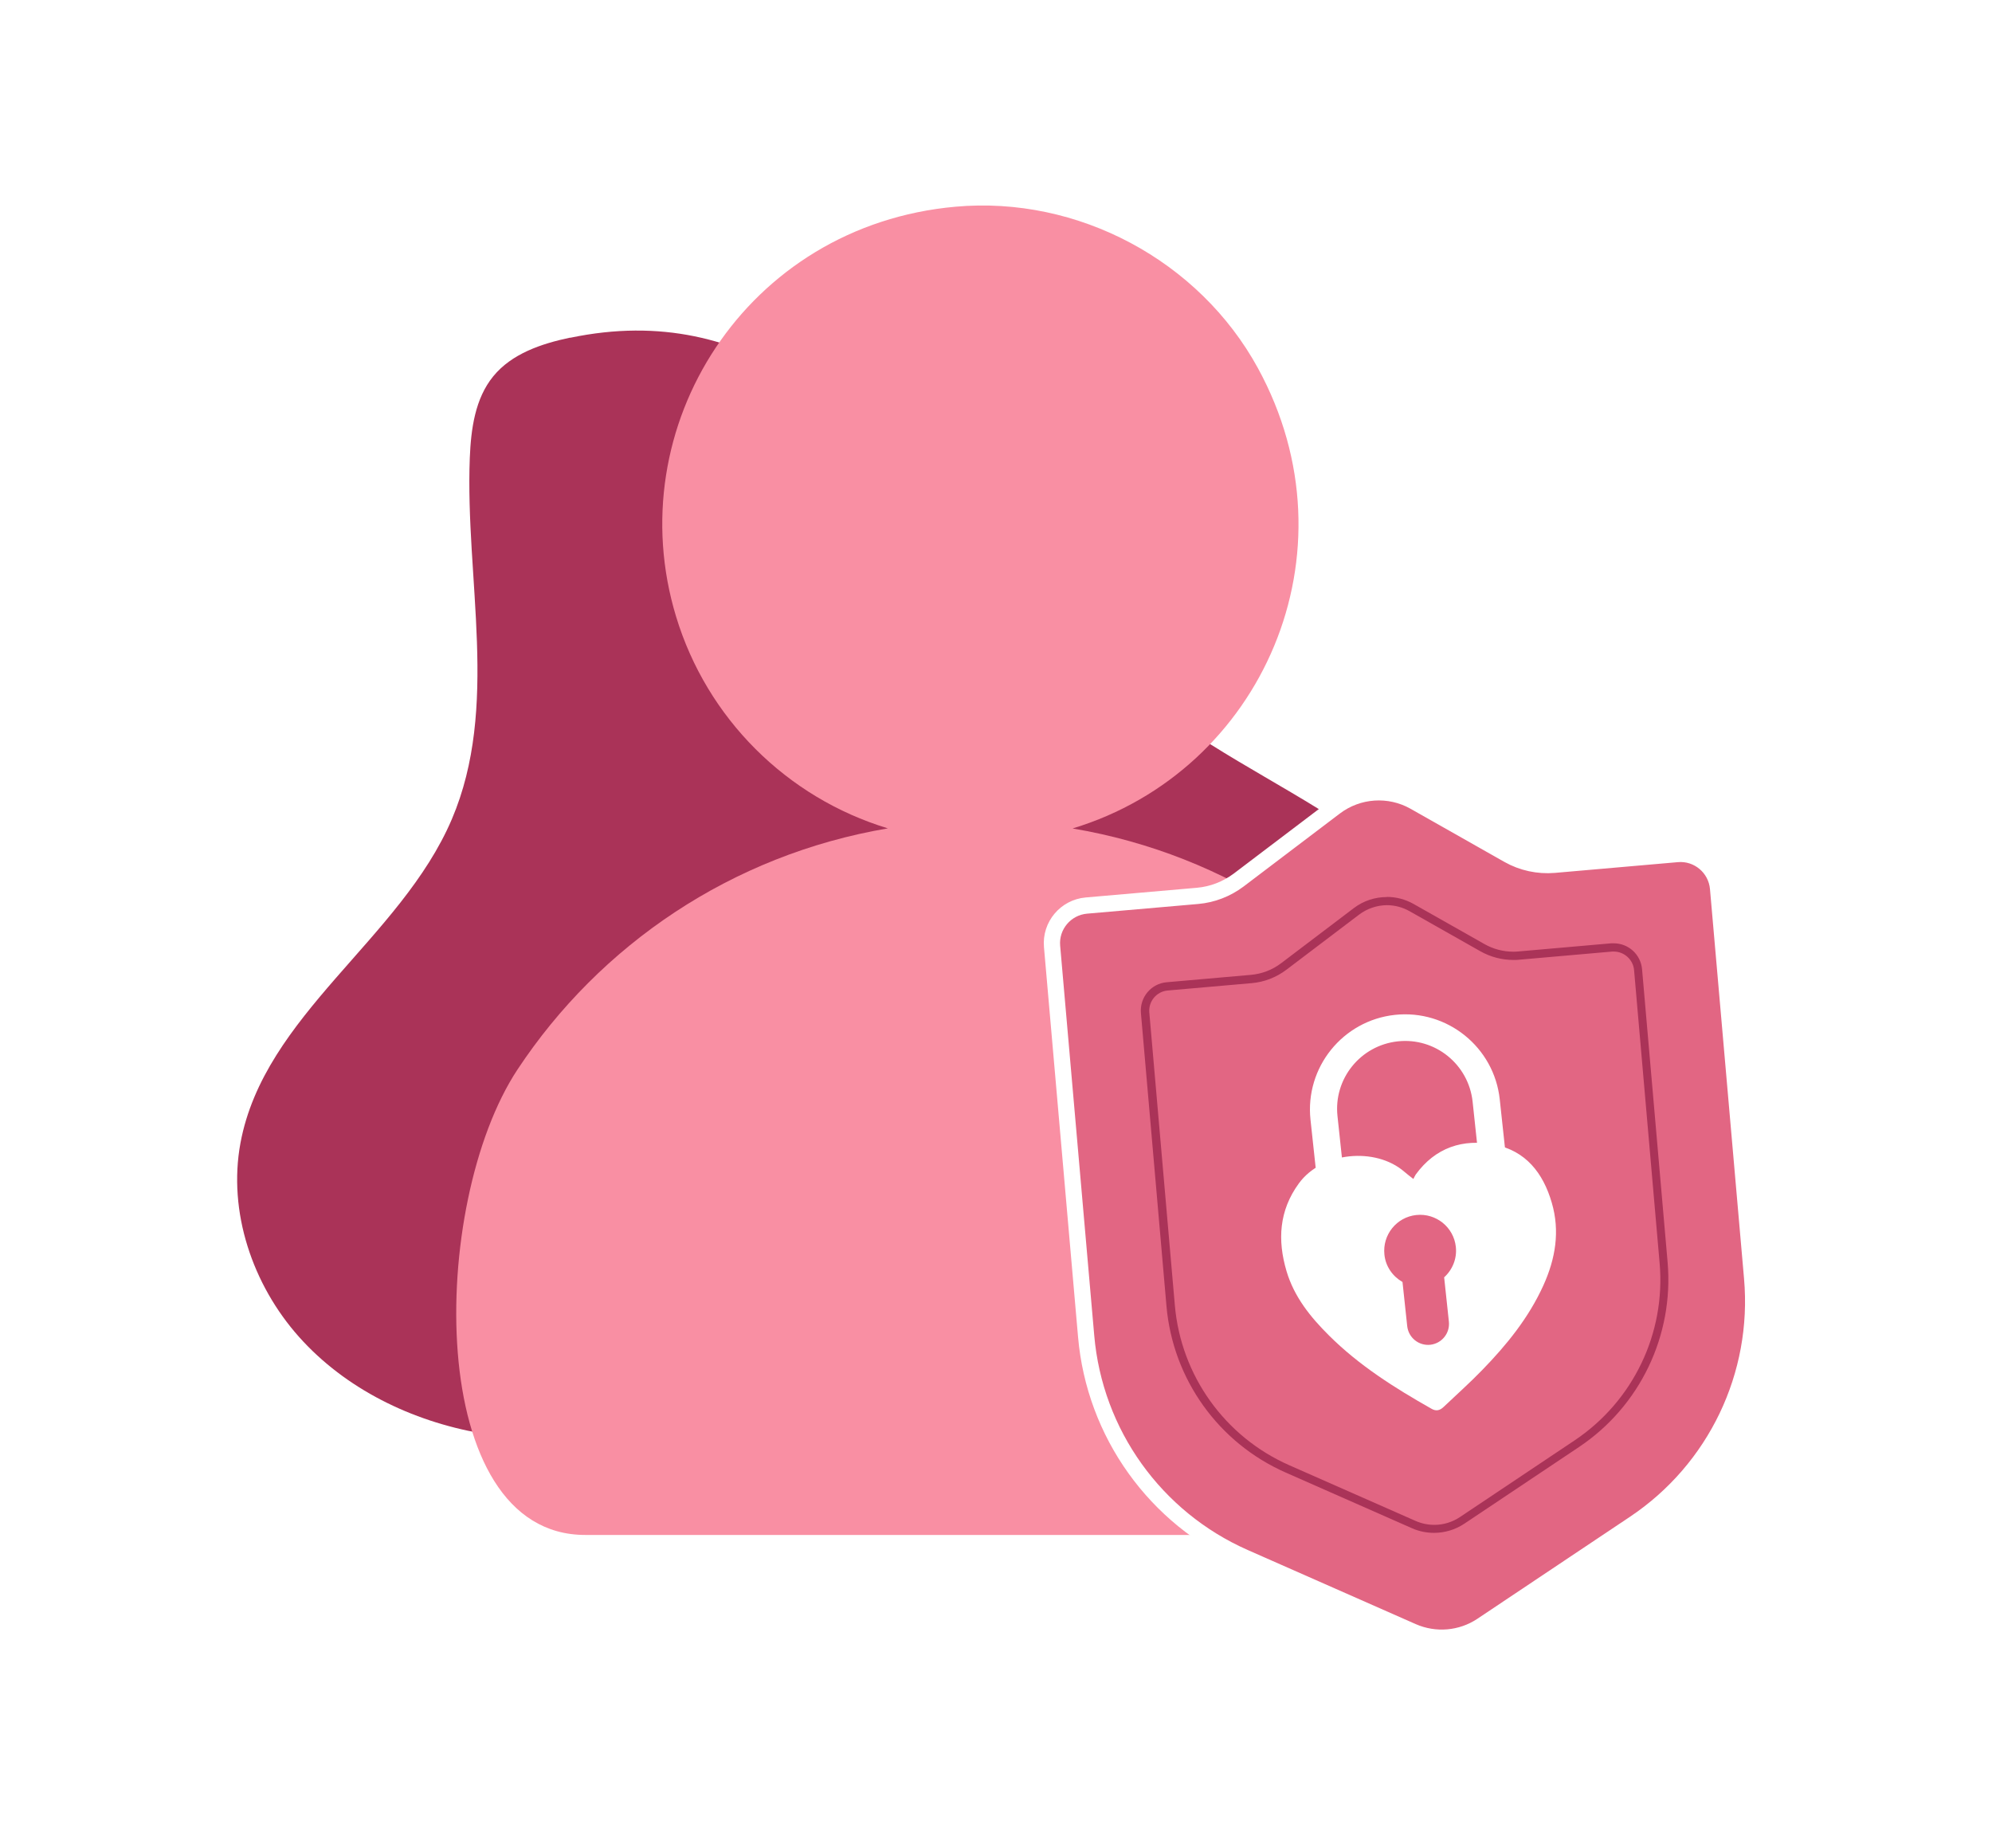 <svg width="152" height="141" viewBox="0 0 152 141" fill="none" xmlns="http://www.w3.org/2000/svg">
  <path d="M43.498 25.761C41.318 26.221 39.048 26.981 37.638 28.711C36.248 30.411 35.938 32.731 35.848 34.931C35.488 44.201 38.118 53.961 34.478 62.501C30.578 71.641 20.158 77.441 18.348 87.211C17.378 92.451 19.268 98.021 22.818 102.001C26.368 105.981 31.438 108.431 36.688 109.351C47.338 111.221 57.998 107.151 68.618 105.111C80.828 102.761 94.068 102.881 104.498 96.111C110.038 92.511 114.568 86.531 114.348 79.931C114.138 73.591 109.668 68.131 104.558 64.361C99.448 60.591 93.558 57.981 88.508 54.141C83.528 50.341 79.508 45.451 75.038 41.071C65.738 31.951 57.388 22.871 43.508 25.771L43.498 25.761Z" fill="#AA3358"/>
  <path d="M81.868 63.201C96.318 58.811 103.678 42.151 95.988 28.091C91.498 19.871 82.248 14.931 72.908 15.771C56.948 17.201 47.198 32.581 51.588 47.041C53.938 54.791 60.008 60.851 67.748 63.201C55.818 65.221 45.768 72.101 39.488 81.601C32.718 91.841 32.378 117.111 44.658 117.111H104.808C117.258 117.111 116.868 91.591 109.898 81.271C103.608 71.951 93.648 65.201 81.858 63.211L81.868 63.201Z" fill="#F98FA3"/>
  <g filter="url(#filter0_d_3023_64182)">
    <path d="M124.718 116.241L113.078 124.021C111.508 125.071 109.508 125.241 107.778 124.481L94.968 118.831C88.158 115.831 83.518 109.361 82.878 101.941L80.278 72.211C80.138 70.631 81.308 69.231 82.898 69.091L91.388 68.351C92.518 68.251 93.598 67.831 94.508 67.151L101.868 61.571C103.628 60.241 106.008 60.081 107.928 61.161L115.098 65.221C116.158 65.821 117.378 66.081 118.588 65.981L127.978 65.161C129.558 65.021 130.958 66.191 131.098 67.781L133.698 97.511C134.348 104.921 130.908 112.101 124.718 116.241Z" fill="#E26683"/>
    <path d="M124.718 116.241L113.078 124.021C111.508 125.071 109.508 125.241 107.778 124.481L94.968 118.831C88.158 115.831 83.518 109.361 82.878 101.941L80.278 72.211C80.138 70.631 81.308 69.231 82.898 69.091L91.388 68.351C92.518 68.251 93.598 67.831 94.508 67.151L101.868 61.571C103.628 60.241 106.008 60.081 107.928 61.161L115.098 65.221C116.158 65.821 117.378 66.081 118.588 65.981L127.978 65.161C129.558 65.021 130.958 66.191 131.098 67.781L133.698 97.511C134.348 104.921 130.908 112.101 124.718 116.241Z" stroke="white" stroke-width="1.24" stroke-miterlimit="10"/>
  </g>
  <path d="M105.818 69.061C106.428 69.061 107.028 69.221 107.558 69.521L112.948 72.571C113.718 73.011 114.598 73.241 115.488 73.241C115.638 73.241 115.788 73.241 115.938 73.221L123.008 72.601C123.008 72.601 123.098 72.601 123.148 72.601C123.938 72.601 124.618 73.221 124.688 74.011L126.638 96.371C127.108 101.721 124.618 106.901 120.158 109.891L111.408 115.741C110.828 116.131 110.148 116.341 109.448 116.341C108.958 116.341 108.478 116.241 108.018 116.041L98.378 111.791C93.458 109.621 90.118 104.951 89.648 99.601L87.698 77.241C87.628 76.391 88.258 75.641 89.108 75.571L95.498 75.011C96.468 74.931 97.388 74.571 98.168 73.981L103.708 69.781C104.318 69.321 105.078 69.061 105.848 69.061M105.818 68.441C104.928 68.441 104.048 68.721 103.308 69.281L97.768 73.481C97.088 74.001 96.278 74.311 95.418 74.381L89.028 74.941C87.838 75.041 86.958 76.091 87.058 77.291L89.008 99.651C89.498 105.231 92.978 110.091 98.108 112.351L107.748 116.601C108.288 116.841 108.858 116.951 109.428 116.951C110.238 116.951 111.048 116.711 111.738 116.251L120.488 110.401C125.138 107.291 127.728 101.891 127.248 96.311L125.298 73.951C125.198 72.821 124.258 71.971 123.138 71.971C123.078 71.971 123.008 71.971 122.948 71.971L115.878 72.591C115.748 72.601 115.618 72.611 115.488 72.611C114.708 72.611 113.938 72.411 113.258 72.021L107.868 68.971C107.228 68.611 106.528 68.431 105.828 68.431L105.818 68.441Z" fill="#AA3358"/>
  <path d="M107.848 89.951C107.918 89.821 107.958 89.711 108.028 89.611C109.528 87.551 111.628 86.861 114.028 87.331C116.418 87.791 117.748 89.491 118.408 91.761C119.048 93.941 118.688 96.041 117.768 98.071C116.648 100.541 114.968 102.611 113.088 104.541C112.148 105.511 111.138 106.411 110.158 107.341C109.878 107.611 109.588 107.691 109.228 107.481C106.418 105.891 103.708 104.181 101.408 101.891C99.988 100.481 98.748 98.941 98.168 96.981C97.468 94.621 97.598 92.361 99.108 90.291C100.868 87.871 104.958 87.501 107.148 89.391C107.338 89.561 107.548 89.711 107.848 89.951Z" fill="white"/>
  <path d="M100.528 90.351L99.998 85.431C99.568 81.441 102.458 77.861 106.438 77.431C110.418 77.001 114.008 79.891 114.438 83.871L114.968 88.791L112.898 89.011L112.368 84.051C112.058 81.201 109.508 79.141 106.658 79.451C103.808 79.761 101.748 82.311 102.058 85.161L102.588 90.121" fill="white"/>
  <path d="M110.198 97.471L110.558 100.841C110.648 101.721 110.018 102.501 109.138 102.601C108.258 102.691 107.478 102.061 107.378 101.181L107.018 97.811C106.278 97.391 105.728 96.631 105.638 95.721C105.478 94.211 106.568 92.861 108.068 92.701C109.578 92.541 110.928 93.631 111.088 95.131C111.188 96.041 110.818 96.901 110.178 97.471H110.198Z" fill="#E26683"/>
  <defs>
    <filter id="filter0_d_3023_64182" x="75.927" y="56.11" width="62.19" height="73.181" filterUnits="userSpaceOnUse" color-interpolation-filters="sRGB">
      <feFlood flood-opacity="0" result="BackgroundImageFix"/>
      <feColorMatrix in="SourceAlpha" type="matrix" values="0 0 0 0 0 0 0 0 0 0 0 0 0 0 0 0 0 0 127 0" result="hardAlpha"/>
      <feOffset/>
      <feGaussianBlur stdDeviation="1.86"/>
      <feColorMatrix type="matrix" values="0 0 0 0 0.576 0 0 0 0 0.576 0 0 0 0 0.576 0 0 0 0.7 0"/>
      <feBlend mode="normal" in2="BackgroundImageFix" result="effect1_dropShadow_3023_64182"/>
      <feBlend mode="normal" in="SourceGraphic" in2="effect1_dropShadow_3023_64182" result="shape"/>
    </filter>
  </defs>
</svg>
